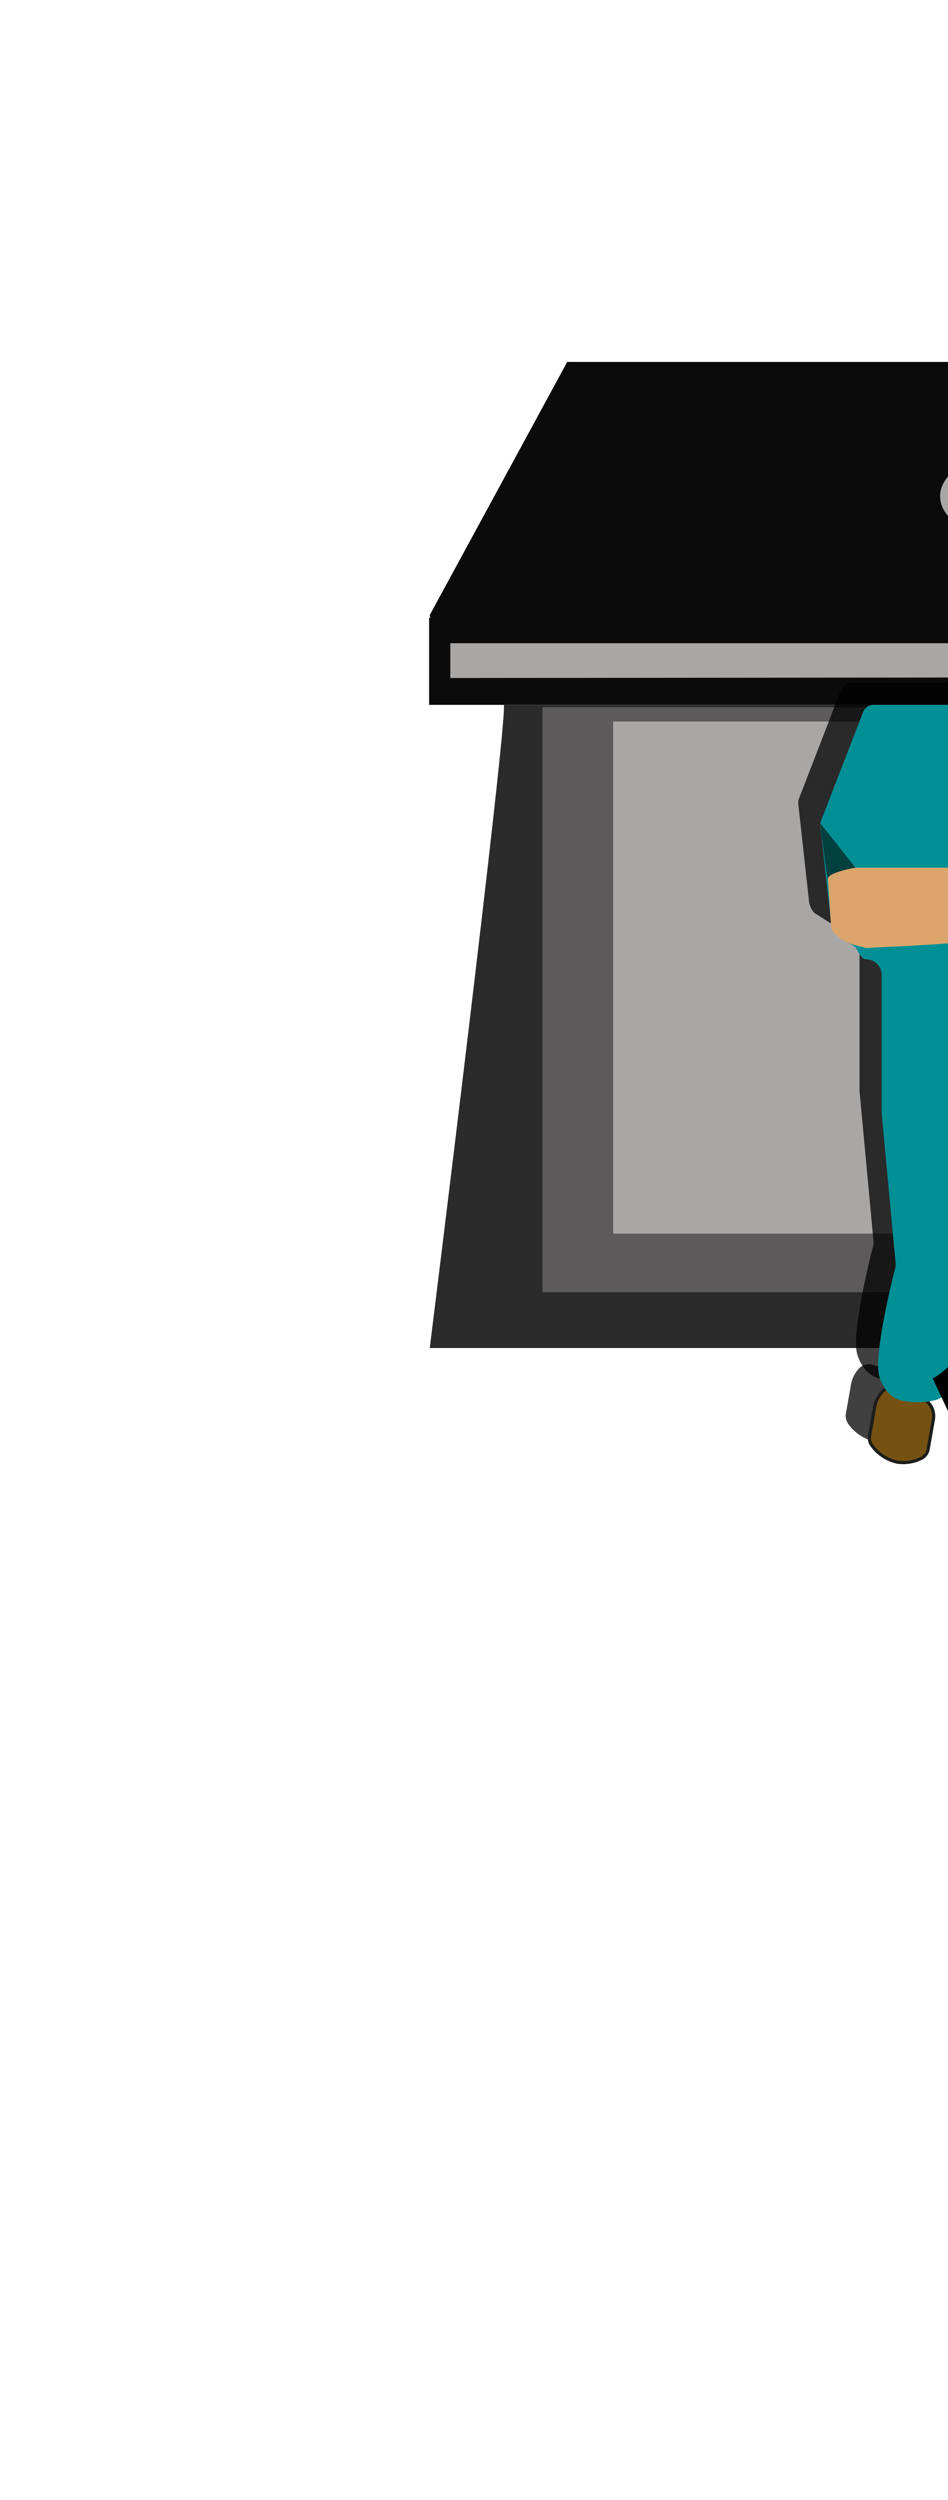 <svg xmlns="http://www.w3.org/2000/svg" viewBox="0 0 300 790.89"><defs><style>.cls-1{isolation:isolate;}.cls-2{opacity:0.75;mix-blend-mode:multiply;}.cls-13,.cls-14,.cls-3,.cls-5{fill:none;stroke-miterlimit:10;}.cls-13,.cls-14,.cls-3{stroke:#000;}.cls-4{fill:#755112;}.cls-5{stroke:#1d1d1b;}.cls-6{fill:#0b0b0b;}.cls-7{fill:#a9a6a6;}.cls-8{fill:#2b2b2b;}.cls-9{fill:#5c5a5a;}.cls-10{fill:#008f95;}.cls-11{fill:#dba56c;}.cls-12{fill:#023f3f;}.cls-13{stroke-width:12px;}.cls-14{stroke-width:10px;}</style></defs><g class="cls-1"><g id="Layer_1" data-name="Layer 1"><g class="cls-2"><path d="M366.5,506.5c2.32,5.44,12.5,6.5,18.13,1.63a6.46,6.46,0,0,0,1.39-2.66c-.52-9-.52-12-2.52-21-.07-.33.13-1.07,0-5-.11-3.47-6.43,5.37-9.71,5.2-2.81-.15-3.79-1.3-6.67-2.84-.48-.26-2.25-2.73-2.62-2.36s0,5.53,0,6c0,10,.82,10.94,2,21"/><path class="cls-3" d="M366.5,506.5c2.32,5.44,12.5,6.5,18.13,1.63a6.46,6.46,0,0,0,1.39-2.66c-.52-9-.52-12-2.52-21-.07-.33.13-1.07,0-5-.11-3.47-6.43,5.37-9.71,5.2-2.81-.15-3.79-1.3-6.67-2.84-.48-.26-2.25-2.73-2.62-2.36s0,5.53,0,6c0,10,.82,10.94,2,21"/></g><path class="cls-4" d="M373.5,513.5c2.32,5.44,12.5,6.5,18.13,1.63a6.58,6.58,0,0,0,1.39-2.66c-.52-9-.52-12-2.52-21-.07-.33.13-1.07,0-5-.11-3.47-6.43,5.37-9.71,5.2-2.81-.15-3.79-1.3-6.67-2.85-.48-.25-2.25-2.72-2.62-2.35s0,5.53,0,6c0,10,.82,10.94,2,21"/><path class="cls-3" d="M373.5,513.5c2.32,5.44,12.5,6.5,18.13,1.63a6.58,6.58,0,0,0,1.39-2.66c-.52-9-.52-12-2.52-21-.07-.33.13-1.07,0-5-.11-3.47-6.43,5.37-9.71,5.2-2.81-.15-3.79-1.3-6.67-2.85-.48-.25-2.25-2.72-2.62-2.35s0,5.53,0,6c0,10,.82,10.94,2,21"/><g class="cls-2"><path d="M276.29,432.33a3.88,3.88,0,0,0-3.91.77,9.61,9.61,0,0,0-2.69,5.6l-1.5,8.51a3.92,3.92,0,0,0,.73,3.09,13.49,13.49,0,0,0,8.08,5.29,12.9,12.9,0,0,0,7.46-1.17,4,4,0,0,0,2.27-2.94l1.65-9.36a6.19,6.19,0,0,0-4-6.91Z"/><path class="cls-3" d="M276.29,432.33a3.88,3.88,0,0,0-3.91.77,9.61,9.61,0,0,0-2.69,5.6l-1.5,8.51a3.92,3.92,0,0,0,.73,3.09,13.49,13.49,0,0,0,8.08,5.29,12.9,12.9,0,0,0,7.46-1.17,4,4,0,0,0,2.27-2.94l1.65-9.36a6.19,6.19,0,0,0-4-6.91Z"/></g><path class="cls-4" d="M283.29,439.33a3.88,3.88,0,0,0-3.91.77,9.58,9.58,0,0,0-2.69,5.6l-1.51,8.51a4,4,0,0,0,.74,3.09,13.49,13.49,0,0,0,8.08,5.29,12.92,12.92,0,0,0,7.46-1.17,4,4,0,0,0,2.26-2.94l1.65-9.36a6.17,6.17,0,0,0-4-6.91Z"/><path class="cls-5" d="M283.29,439.33a3.88,3.88,0,0,0-3.91.77,9.58,9.58,0,0,0-2.69,5.6l-1.51,8.51a4,4,0,0,0,.74,3.09,13.49,13.49,0,0,0,8.08,5.29,12.92,12.92,0,0,0,7.46-1.17,4,4,0,0,0,2.26-2.94l1.65-9.36a6.17,6.17,0,0,0-4-6.91Z"/><polygon class="cls-6" points="135.79 223 540.55 223 540.5 195.5 135.79 195.4 135.79 223"/><polygon class="cls-7" points="142.5 203.5 142.5 214.5 535.79 214.13 535.79 203.5 142.5 203.5"/><path class="cls-6" d="M136.08,194.44,179.5,114.5h316l45,81H136.71A.71.71,0,0,1,136.08,194.44Z"/><path class="cls-8" d="M159.45,223C160.5,229.5,136,426.47,136,426.47H485l21.52-18V223Z"/><rect class="cls-9" x="171.66" y="223.73" width="324.77" height="185.09"/><rect class="cls-7" x="194.04" y="228.27" width="280" height="162"/><g class="cls-2"><path d="M256,285l-3.38-30.66a3.49,3.49,0,0,1,.21-1.66l13.32-34.44a3.53,3.53,0,0,1,3.3-2.26H415.5c.28,0,.5.72.5,1,0,0-2.58,6.86-6,8-3,1-.5.5-3,1l-30.14,7.5a3,3,0,0,0-2.93,2.29l-4.34,17.35a3.66,3.66,0,0,0-.1.74L368.15,294a3.07,3.07,0,0,0,.84,2.18c.89,1,1.79,2.23,2.95,3.34a8.07,8.07,0,0,1,2.49,5.9l-.92,87.7a3.09,3.09,0,0,0,.07.74l10.79,53a6.86,6.86,0,0,1,.14,1.27l.45,34.23a3.09,3.09,0,0,1-2.67,3.1,2.79,2.79,0,0,0-1.05.42L377.92,488a6.28,6.28,0,0,1-5.42.52l-6.19-2.82a2.7,2.7,0,0,0-.8-.21,3,3,0,0,1-2.5-2.35l-7.42-36.2a8.48,8.48,0,0,0-.22-.83L336.65,390a3.58,3.58,0,0,1-.18-.91c-.25-4.17-2.29-35.64-6.83-37s-15.13,25.84-16.07,28.32c-.05.12-.08.24-.12.37L304.5,415.5c-3.28,12.3-9.92,17.2-12.2,18.57a8.54,8.54,0,0,0-1.3.93c-1.7,1.48-8.22,2.25-13,1-4-1-6.6-5.61-7-9-.91-7.71,4.28-29,5.33-32.89a3.31,3.31,0,0,0,.11-1.25L272,345.16c0-.1,0-.21,0-.32V301.43a4.93,4.93,0,0,0-4.92-4.93h0c-1.64,0-2.49-2.77-3.58-4l-5.85-3.72A6.83,6.83,0,0,1,256,285Z"/></g><path class="cls-10" d="M263,292l-3.39-30.66a3.65,3.65,0,0,1,.22-1.67l13.32-34.43a3.52,3.52,0,0,1,3.29-2.26H422.5c.28,0,.5.72.5,1,0,0-2.58,6.86-6,8-3,1-.5.5-3,1l-30.14,7.5a3,3,0,0,0-2.93,2.29l-4.34,17.35a3.66,3.66,0,0,0-.1.74L375.15,301a3.1,3.1,0,0,0,.83,2.18c.9,1,1.8,2.23,3,3.34a8.07,8.07,0,0,1,2.49,5.9l-.93,87.69a4.76,4.76,0,0,0,.07.75l10.8,53a6.86,6.86,0,0,1,.14,1.27l.45,34.23a3.09,3.09,0,0,1-2.67,3.1,2.67,2.67,0,0,0-1.05.42L384.91,495a6.29,6.29,0,0,1-5.41.52l-6.19-2.83a3,3,0,0,0-.8-.2,3,3,0,0,1-2.5-2.35l-7.42-36.2a7.84,7.84,0,0,0-.23-.83l-18.71-56.15a3.42,3.42,0,0,1-.18-.9c-.25-4.17-2.29-35.64-6.83-37s-15.13,25.84-16.07,28.32a2.29,2.29,0,0,0-.12.37L311.5,422.5c-3.28,12.3-9.92,17.2-12.2,18.57a8.54,8.54,0,0,0-1.3.93c-1.7,1.47-8.22,2.24-13,1-4-1-6.6-5.61-7-9-.91-7.71,4.27-29,5.33-32.89a3.52,3.52,0,0,0,.11-1.25L279,352.16c0-.11,0-.21,0-.32V308.42a4.92,4.92,0,0,0-4.92-4.92h0c-1.64,0-2.49-2.77-3.58-4l-5.85-3.73A6.73,6.73,0,0,1,263,292Z"/><path class="cls-11" d="M274,299.89s34.44-1.39,37.47-2.89,12-.61,14,1.44,18.38,1.45,18.38,1.45l6.61-5.39,5-7v-8.24l-.86-2.05a4.43,4.43,0,0,0-4.08-2.71H270.71c-2,0-8.6,1.45-8.71,3.5l1,15c-.12,2.42,4.53,5.2,6.88,5.81Z"/><path class="cls-12" d="M259.54,260.39l11.17,14.11S262,276,262,278,259.54,260.39,259.54,260.39Z"/><ellipse class="cls-7" cx="327" cy="157" rx="29.5" ry="15.5"/><path class="cls-13" d="M297.7,441.53s9.78-4.59,12.54-15.06,11.38-43.9,13.57-47.19S333,361.47,333,361.47s3-5.53,5.48,0,5,34.57,5,34.57,22.73,63.31,21.63,70.13,3.69,25.57,3.69,25.57"/><line class="cls-14" x1="312.84" y1="416.59" x2="350.66" y2="416.59"/></g></g></svg>
